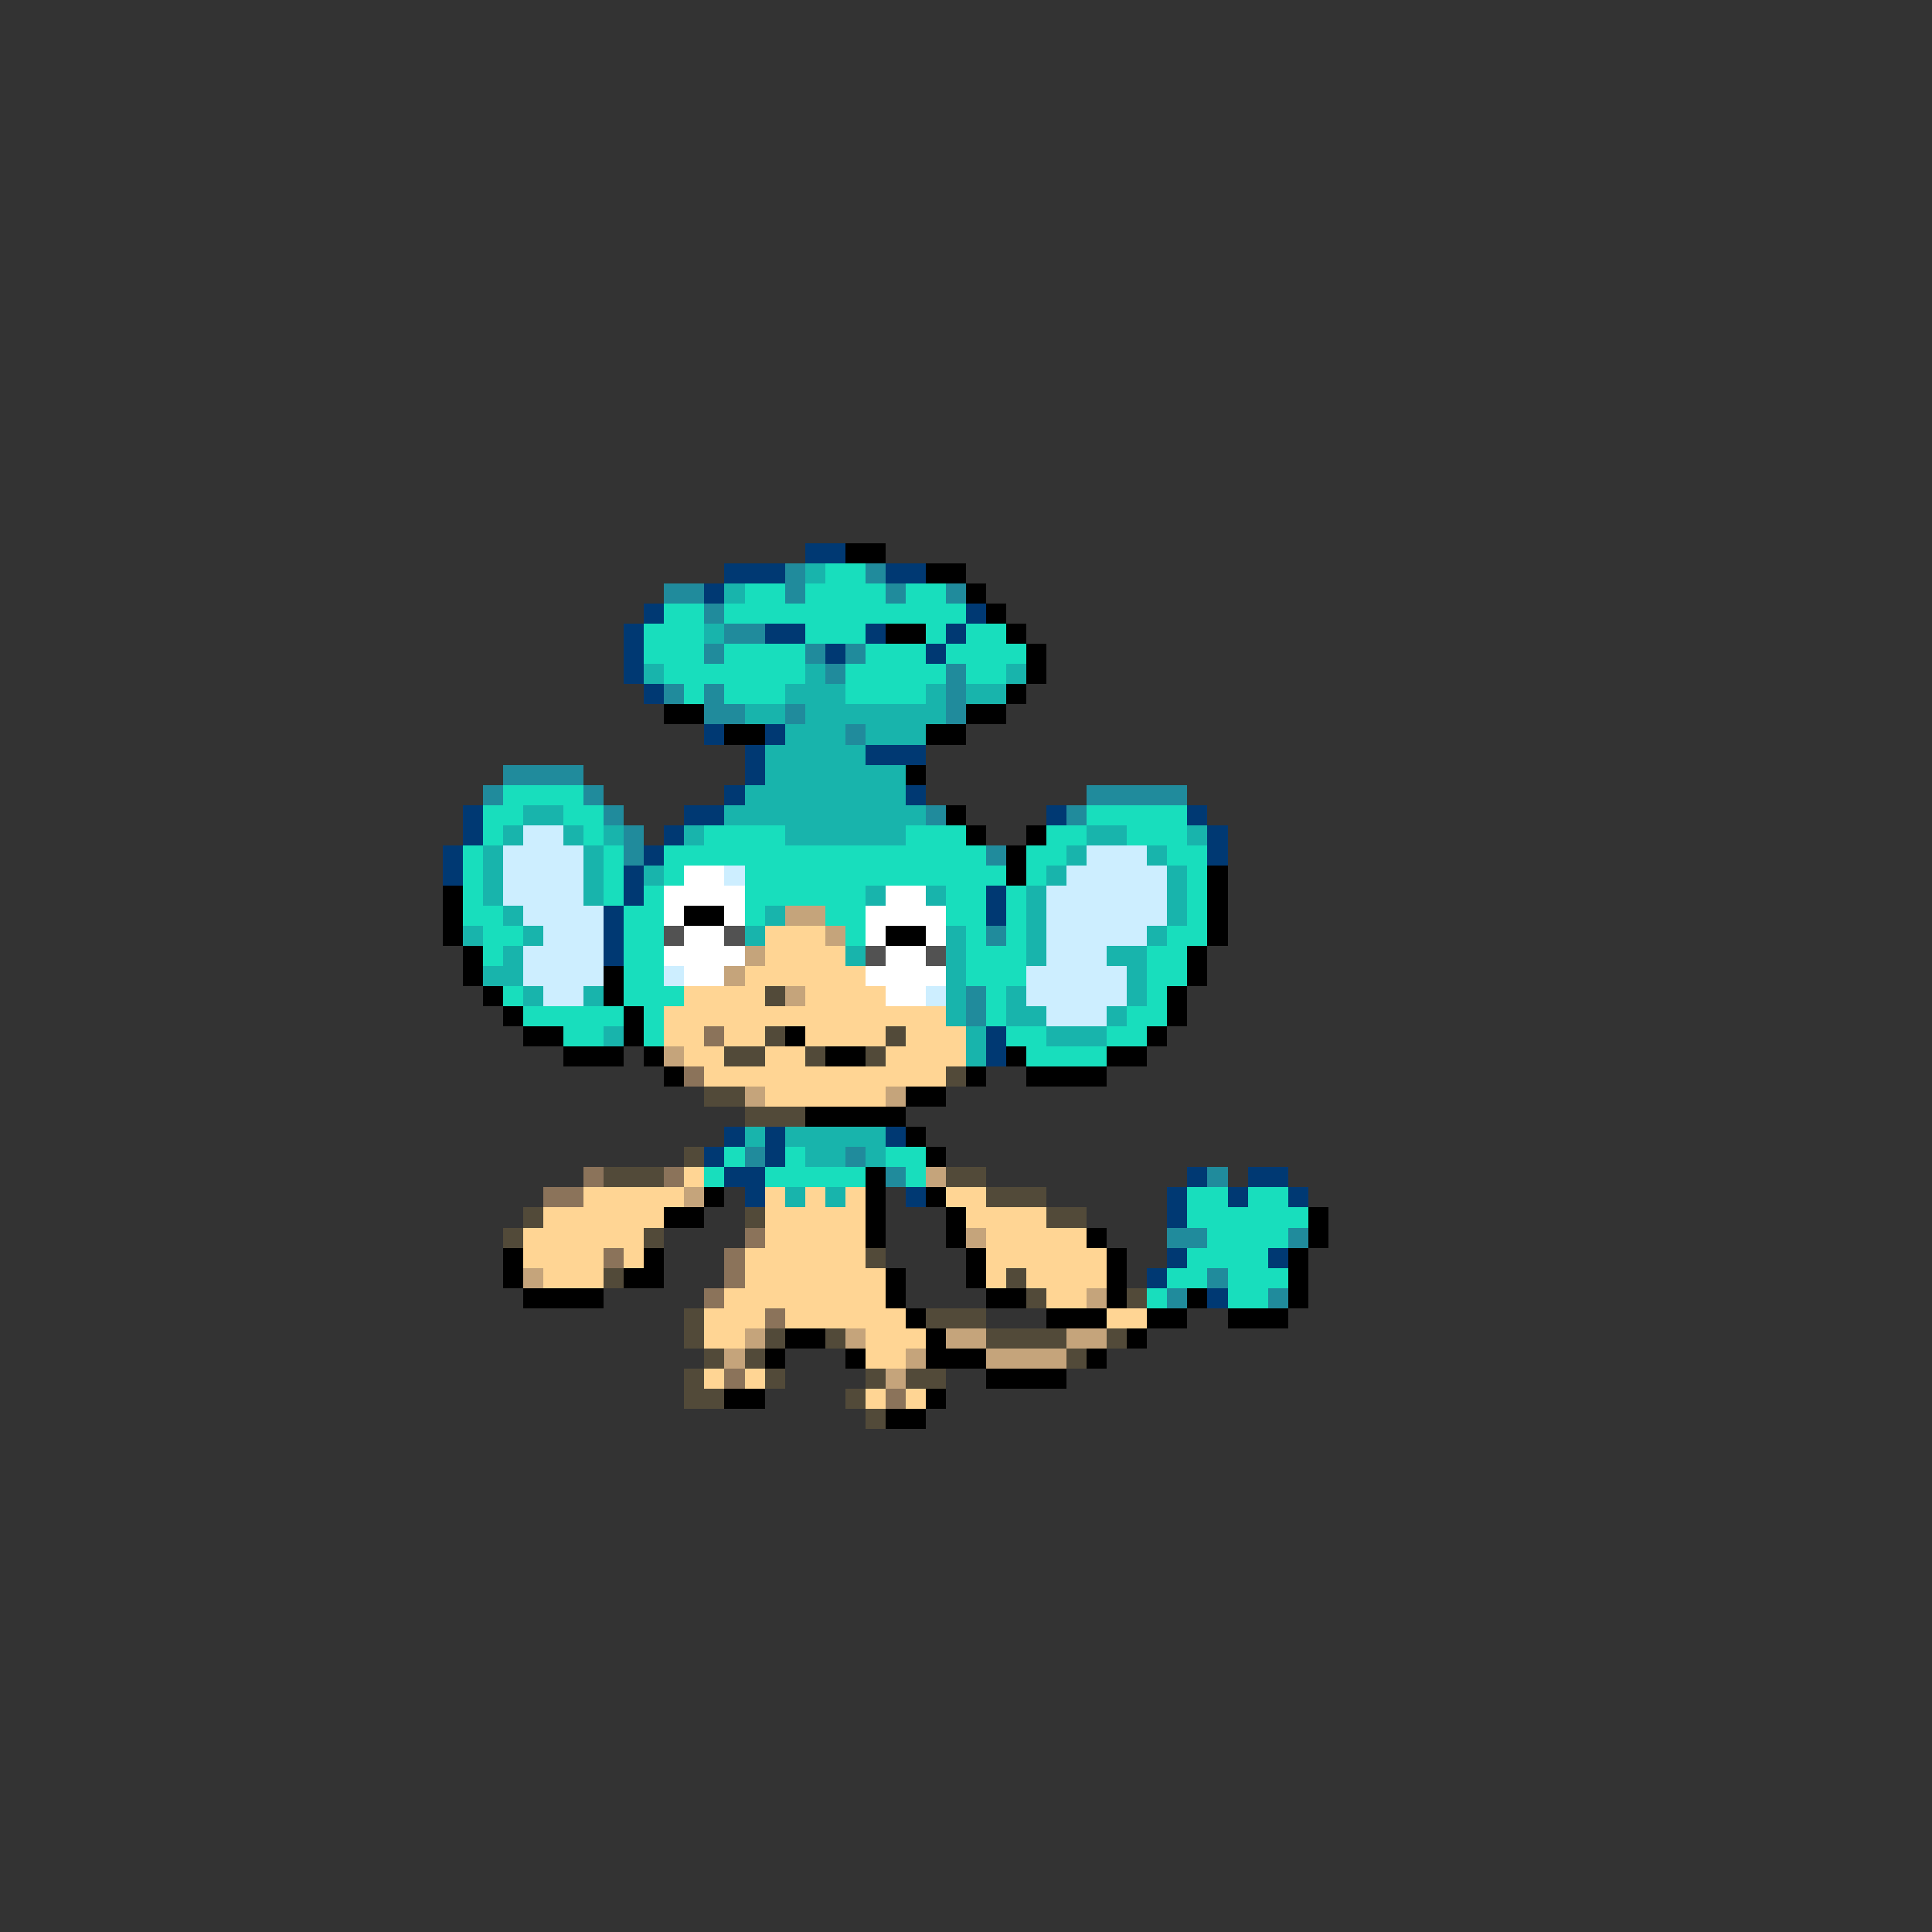 <svg xmlns="http://www.w3.org/2000/svg" viewBox="0 -0.5 96 96" shape-rendering="crispEdges">
<rect x="0" y="-0.5" width="96" height="96" fill="#333333" stroke="none"/>
<path stroke="#003973" d="M40 27h2M36 28h3M44 28h2M35 29h1M32 30h1M48 30h1M31 31h1M38 31h2M43 31h1M47 31h1M31 32h1M41 32h1M46 32h1M31 33h1M32 34h1M35 36h1M38 36h1M37 37h1M43 37h3M37 38h1M36 39h1M45 39h1M23 40h1M34 40h2M52 40h1M59 40h1M23 41h1M33 41h1M60 41h1M22 42h1M32 42h1M60 42h1M22 43h1M31 43h1M31 44h1M49 44h1M30 45h1M49 45h1M30 46h1M30 47h1M49 51h1M49 52h1M36 56h1M38 56h1M44 56h1M35 57h1M38 57h1M36 58h2M59 58h1M62 58h2M37 59h1M45 59h1M58 59h1M61 59h1M64 59h1M58 60h1M58 62h1M63 62h1M57 63h1M60 64h1" />
<path stroke="#000000" d="M42 27h2M46 28h2M48 29h1M49 30h1M44 31h2M50 31h1M51 32h1M51 33h1M50 34h1M33 35h2M48 35h2M36 36h2M46 36h2M45 38h1M47 40h1M48 41h1M51 41h1M50 42h1M50 43h1M60 43h1M22 44h1M60 44h1M22 45h1M34 45h2M60 45h1M22 46h1M44 46h2M60 46h1M23 47h1M59 47h1M23 48h1M30 48h1M59 48h1M24 49h1M30 49h1M58 49h1M25 50h1M31 50h1M58 50h1M26 51h2M31 51h1M39 51h1M57 51h1M28 52h3M32 52h1M41 52h2M50 52h1M55 52h2M33 53h1M48 53h1M51 53h4M45 54h2M40 55h5M45 56h1M46 57h1M43 58h1M35 59h1M43 59h1M46 59h1M33 60h2M43 60h1M47 60h1M65 60h1M43 61h1M47 61h1M54 61h1M65 61h1M25 62h1M32 62h1M48 62h1M55 62h1M64 62h1M25 63h1M31 63h2M44 63h1M48 63h1M55 63h1M64 63h1M26 64h4M44 64h1M49 64h2M55 64h1M59 64h1M64 64h1M45 65h1M52 65h3M57 65h2M61 65h3M39 66h2M46 66h1M56 66h1M38 67h1M42 67h1M46 67h3M54 67h1M49 68h4M36 69h2M46 69h1M44 70h2" />
<path stroke="#208b9c" d="M39 28h1M43 28h1M33 29h2M39 29h1M44 29h1M47 29h1M35 30h1M36 31h2M35 32h1M40 32h1M42 32h1M41 33h1M47 33h1M33 34h1M35 34h1M47 34h1M35 35h2M39 35h1M47 35h1M42 36h1M25 38h4M24 39h1M29 39h1M54 39h5M30 40h1M46 40h1M53 40h1M31 41h1M31 42h1M49 42h1M49 46h1M48 49h1M48 50h1M37 57h1M42 57h1M44 58h1M60 58h1M58 61h2M64 61h1M60 63h1M58 64h1M63 64h1" />
<path stroke="#18b4ac" d="M40 28h1M36 29h1M35 31h1M32 33h1M40 33h1M50 33h1M39 34h3M46 34h1M48 34h2M37 35h2M40 35h7M39 36h3M43 36h3M38 37h5M38 38h7M37 39h8M26 40h2M36 40h10M25 41h1M28 41h1M30 41h1M34 41h1M39 41h6M54 41h2M59 41h1M24 42h1M29 42h1M53 42h1M57 42h1M24 43h1M29 43h1M32 43h1M52 43h1M58 43h1M24 44h1M29 44h1M43 44h1M46 44h1M51 44h1M58 44h1M25 45h1M38 45h1M51 45h1M58 45h1M23 46h1M26 46h1M37 46h1M47 46h1M51 46h1M57 46h1M25 47h1M42 47h1M47 47h1M51 47h1M55 47h2M24 48h2M47 48h1M56 48h1M26 49h1M29 49h1M47 49h1M50 49h1M56 49h1M47 50h1M50 50h2M55 50h1M30 51h1M48 51h1M52 51h3M48 52h1M37 56h1M39 56h5M40 57h2M43 57h1M39 59h1M41 59h1" />
<path stroke="#18debd" d="M41 28h2M37 29h2M40 29h4M45 29h2M33 30h2M36 30h12M32 31h3M40 31h3M46 31h1M48 31h2M32 32h3M36 32h4M43 32h3M47 32h4M33 33h7M42 33h5M48 33h2M34 34h1M36 34h3M42 34h4M25 39h4M24 40h2M28 40h2M54 40h5M24 41h1M29 41h1M35 41h4M45 41h3M52 41h2M56 41h3M23 42h1M30 42h1M33 42h16M51 42h2M58 42h2M23 43h1M30 43h1M33 43h1M37 43h13M51 43h1M59 43h1M23 44h1M30 44h1M32 44h1M37 44h6M47 44h2M50 44h1M59 44h1M23 45h2M31 45h2M37 45h1M41 45h2M47 45h2M50 45h1M59 45h1M24 46h2M31 46h2M42 46h1M48 46h1M50 46h1M58 46h2M24 47h1M31 47h2M48 47h3M57 47h2M31 48h2M48 48h3M57 48h2M25 49h1M31 49h3M49 49h1M57 49h1M26 50h5M32 50h1M49 50h1M56 50h2M28 51h2M32 51h1M50 51h2M55 51h2M51 52h4M36 57h1M39 57h1M44 57h2M35 58h1M38 58h5M45 58h1M59 59h2M62 59h2M59 60h6M60 61h4M59 62h4M58 63h2M61 63h3M57 64h1M61 64h2" />
<path stroke="#cdeeff" d="M26 41h2M25 42h4M54 42h3M25 43h4M36 43h1M53 43h5M25 44h4M52 44h6M26 45h4M52 45h6M27 46h3M52 46h5M26 47h4M52 47h3M26 48h4M33 48h1M51 48h5M27 49h2M46 49h1M51 49h5M52 50h3" />
<path stroke="#ffffff" d="M34 43h2M33 44h4M44 44h2M33 45h1M36 45h1M43 45h4M34 46h2M43 46h1M46 46h1M33 47h4M44 47h2M34 48h2M43 48h4M44 49h2" />
<path stroke="#c5a47b" d="M39 45h2M41 46h1M37 47h1M36 48h1M39 49h1M33 52h1M37 54h1M44 54h1M46 58h1M34 59h1M48 61h1M26 63h1M54 64h1M37 66h1M42 66h1M47 66h2M53 66h2M36 67h1M45 67h1M49 67h4M44 68h1" />
<path stroke="#525252" d="M33 46h1M36 46h1M43 47h1M46 47h1" />
<path stroke="#ffd594" d="M38 46h3M38 47h4M37 48h6M34 49h4M40 49h4M33 50h14M33 51h2M36 51h2M40 51h4M45 51h3M34 52h2M38 52h2M44 52h4M35 53h12M38 54h6M34 58h1M29 59h5M38 59h1M40 59h1M42 59h1M47 59h2M27 60h6M38 60h5M48 60h4M26 61h6M38 61h5M49 61h5M26 62h4M31 62h1M37 62h6M49 62h6M27 63h3M37 63h7M49 63h1M51 63h4M36 64h8M52 64h2M35 65h3M39 65h6M55 65h2M35 66h2M43 66h3M43 67h2M35 68h1M37 68h1M43 69h1M45 69h1" />
<path stroke="#524a39" d="M38 49h1M38 51h1M44 51h1M36 52h2M40 52h1M43 52h1M47 53h1M35 54h2M37 55h3M34 57h1M30 58h3M47 58h2M49 59h3M26 60h1M37 60h1M52 60h2M25 61h1M32 61h1M43 62h1M30 63h1M50 63h1M51 64h1M56 64h1M34 65h1M46 65h3M34 66h1M38 66h1M41 66h1M49 66h4M55 66h1M35 67h1M37 67h1M53 67h1M34 68h1M38 68h1M43 68h1M45 68h2M34 69h2M42 69h1M43 70h1" />
<path stroke="#8b735a" d="M35 51h1M34 53h1M29 58h1M33 58h1M27 59h2M37 61h1M30 62h1M36 62h1M36 63h1M35 64h1M38 65h1M36 68h1M44 69h1" />
</svg>